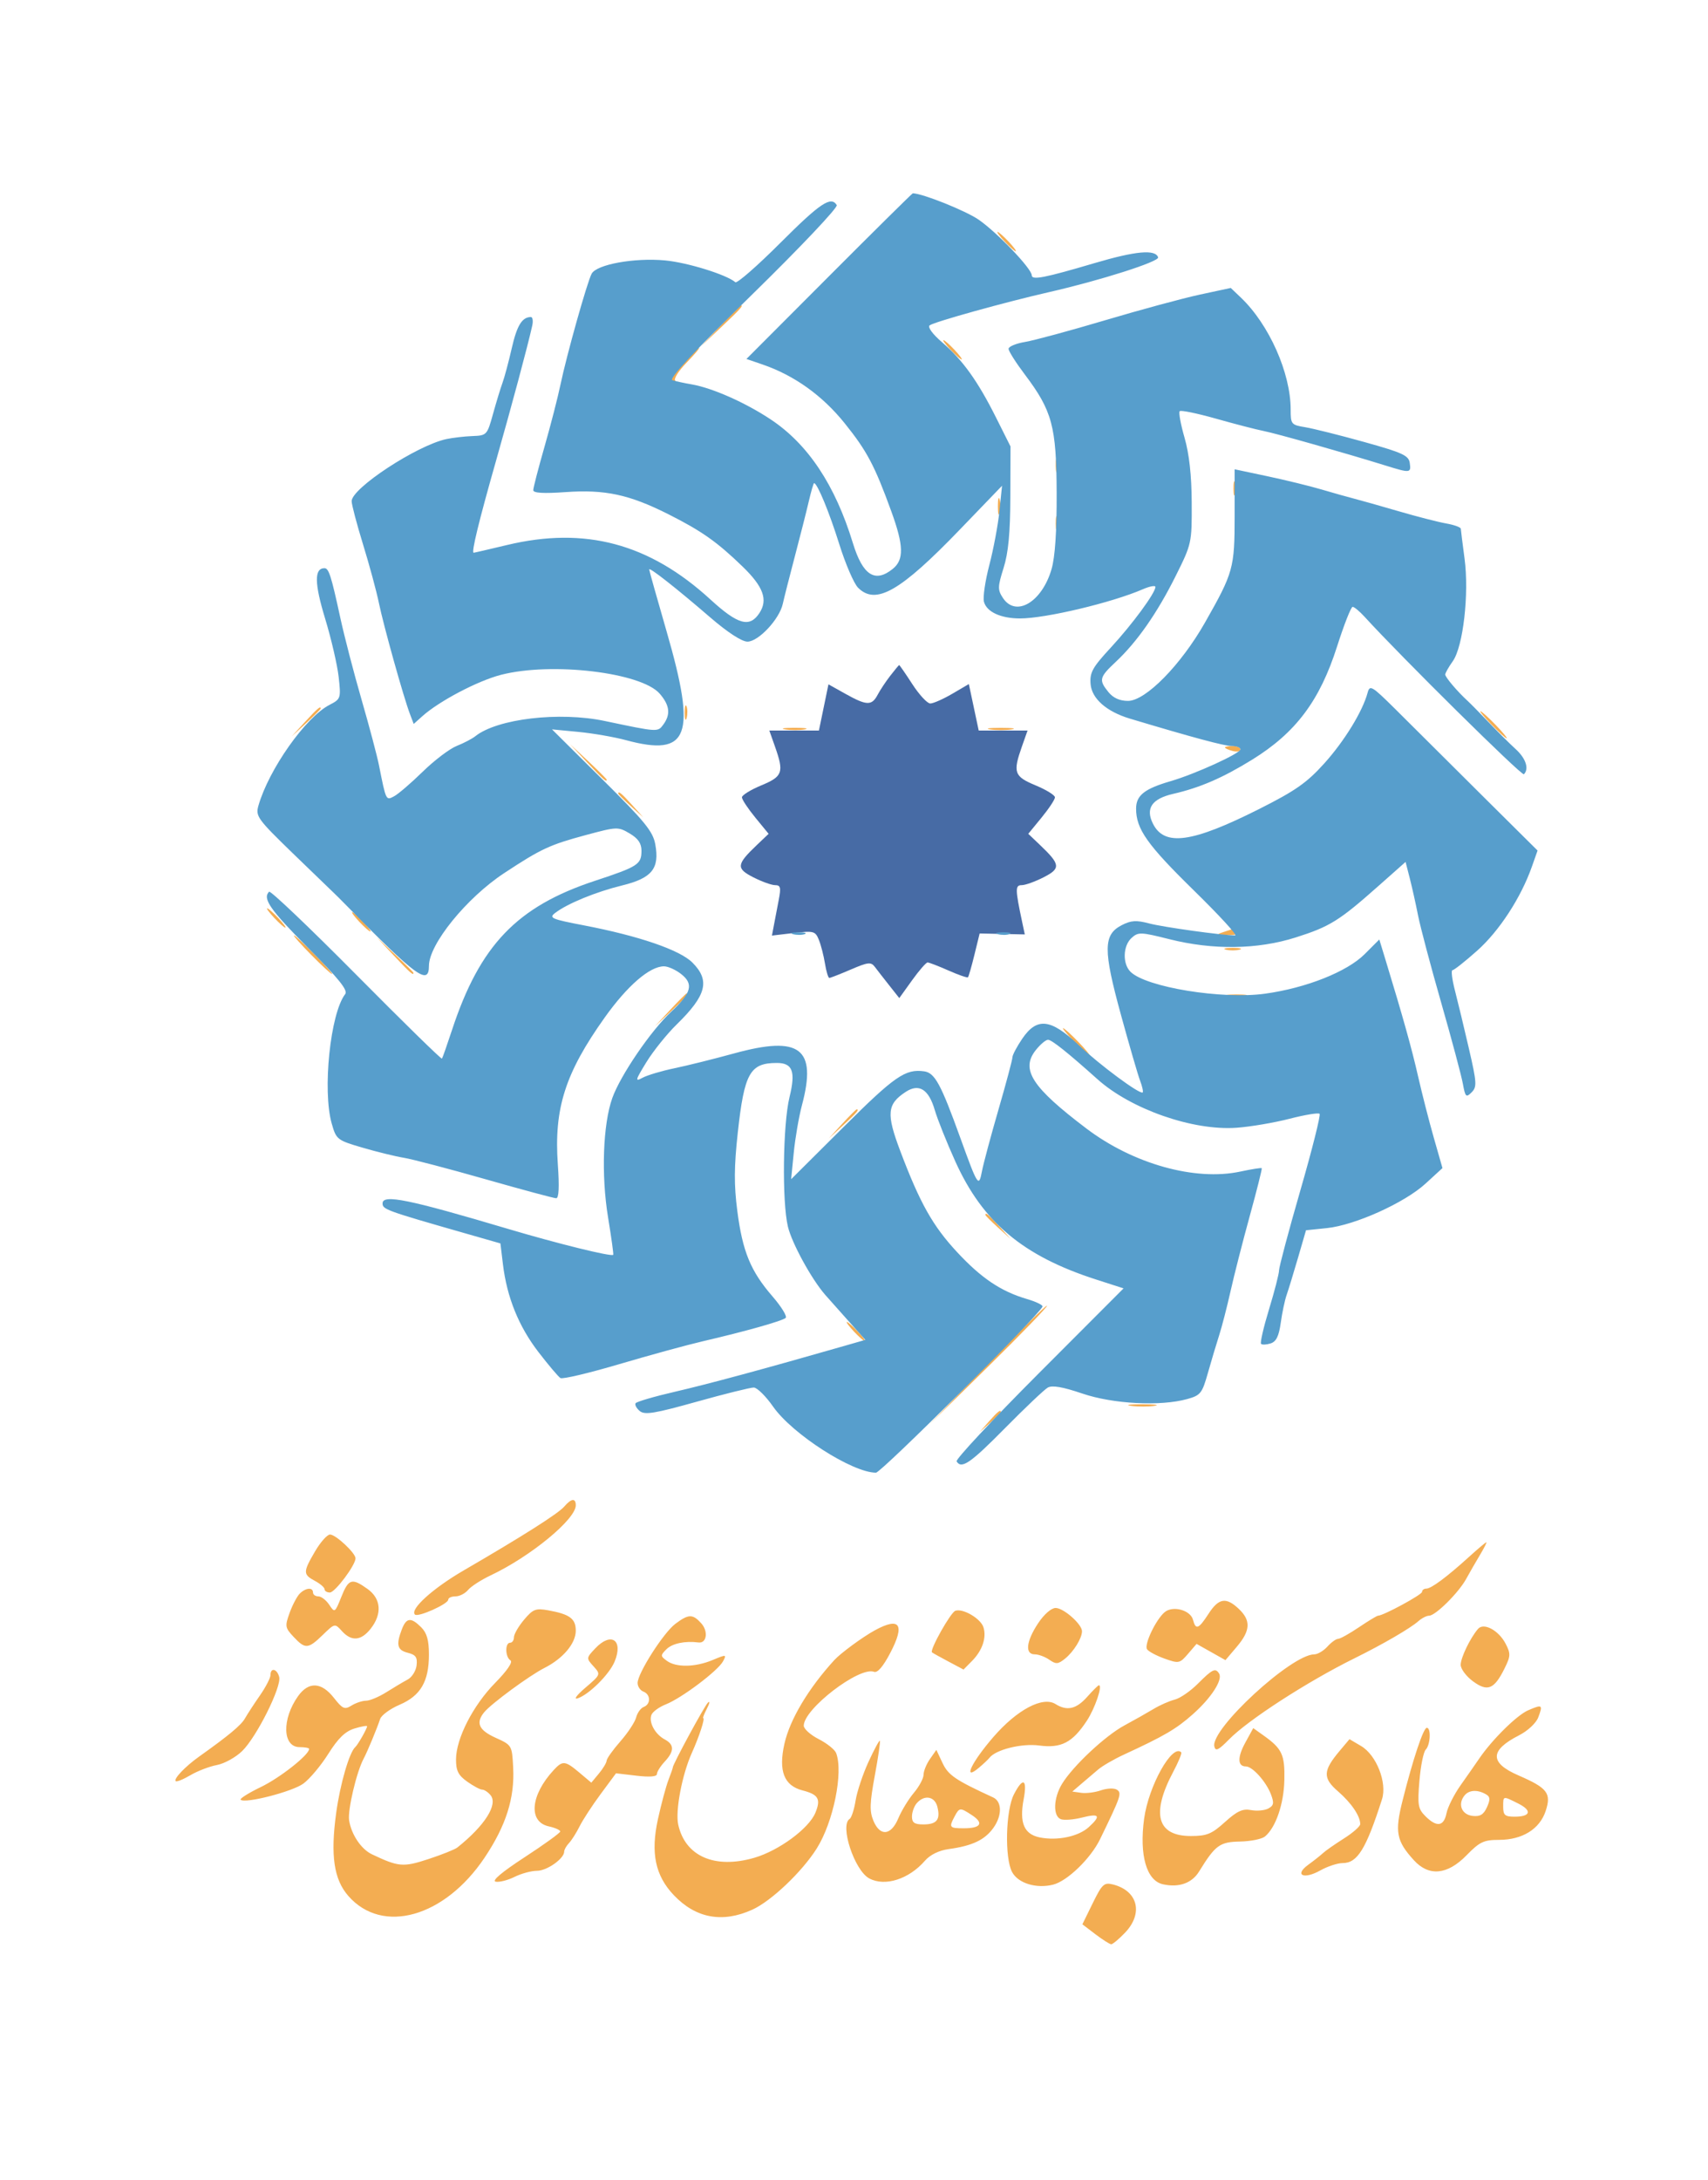 <svg xmlns="http://www.w3.org/2000/svg" width="442" height="564" viewBox="0 0 442 564" version="1.1"><path d="M 230.403 174.805 C 229.249 176.287, 227.771 178.512, 227.117 179.750 C 225.606 182.614, 224.286 182.578, 218.821 179.524 L 214.390 177.047 213.156 183.024 L 211.922 189 205.505 189 L 199.089 189 200.544 193.126 C 202.923 199.866, 202.567 200.875, 197 203.189 C 194.250 204.332, 192 205.723, 192 206.280 C 192 206.838, 193.553 209.190, 195.452 211.506 L 198.903 215.719 195.866 218.609 C 190.559 223.659, 190.446 224.677, 194.941 226.970 C 197.130 228.086, 199.672 229, 200.591 229 C 201.984 229, 202.141 229.624, 201.537 232.750 C 201.138 234.813, 200.577 237.748, 200.289 239.272 L 199.766 242.045 205.344 241.389 C 210.571 240.775, 210.983 240.884, 211.897 243.117 C 212.434 244.428, 213.147 247.188, 213.482 249.250 C 213.817 251.313, 214.324 253, 214.610 253 C 214.896 253, 217.410 252.019, 220.197 250.820 C 224.627 248.914, 225.404 248.828, 226.382 250.130 C 226.997 250.949, 228.675 253.104, 230.110 254.918 L 232.720 258.217 236.030 253.608 C 237.850 251.074, 239.656 249, 240.042 249 C 240.429 249, 242.865 249.938, 245.456 251.084 C 248.047 252.230, 250.313 253.017, 250.493 252.834 C 250.673 252.650, 251.426 250.025, 252.167 247 L 253.514 241.500 259.356 241.623 L 265.199 241.745 264.535 238.623 C 262.701 229.996, 262.688 229, 264.409 229 C 265.328 229, 267.870 228.086, 270.059 226.970 C 274.554 224.677, 274.441 223.659, 269.134 218.609 L 266.097 215.719 269.548 211.506 C 271.447 209.190, 273 206.838, 273 206.280 C 273 205.723, 270.750 204.332, 268 203.189 C 262.433 200.875, 262.077 199.866, 264.456 193.126 L 265.911 189 259.592 189 L 253.273 189 251.997 182.987 L 250.721 176.973 246.432 179.487 C 244.074 180.869, 241.512 182, 240.740 182 C 239.968 182, 237.879 179.750, 236.097 177 C 234.315 174.250, 232.777 172.025, 232.679 172.055 C 232.580 172.086, 231.556 173.323, 230.403 174.805" stroke="none" fill="#476ba5" fill-rule="evenodd"/><path d="M 260 62.500 C 261.292 63.875, 262.574 65, 262.849 65 C 263.124 65, 262.292 63.875, 261 62.500 C 259.708 61.125, 258.426 60, 258.151 60 C 257.876 60, 258.708 61.125, 260 62.500 M 186.462 84.250 L 181.500 89.500 186.750 84.538 C 191.628 79.926, 192.459 79, 191.712 79 C 191.554 79, 189.192 81.362, 186.462 84.250 M 246 90.500 C 247.292 91.875, 248.574 93, 248.849 93 C 249.124 93, 248.292 91.875, 247 90.500 C 245.708 89.125, 244.426 88, 244.151 88 C 243.876 88, 244.708 89.125, 246 90.500 M 176.612 93.885 C 173.762 96.804, 173.152 97.963, 174.159 98.545 C 174.897 98.972, 175.153 98.939, 174.730 98.473 C 174.306 98.007, 175.635 95.910, 177.683 93.813 C 179.730 91.716, 181.181 90, 180.906 90 C 180.631 90, 178.699 91.748, 176.612 93.885 M 273.195 120.500 C 273.215 122.150, 273.439 122.704, 273.693 121.731 C 273.947 120.758, 273.930 119.408, 273.656 118.731 C 273.382 118.054, 273.175 118.850, 273.195 120.500 M 319.195 126.500 C 319.215 128.150, 319.439 128.704, 319.693 127.731 C 319.947 126.758, 319.930 125.408, 319.656 124.731 C 319.382 124.054, 319.175 124.850, 319.195 126.500 M 258.232 131 C 258.232 132.925, 258.438 133.713, 258.689 132.750 C 258.941 131.787, 258.941 130.213, 258.689 129.250 C 258.438 128.287, 258.232 129.075, 258.232 131 M 273.195 135.500 C 273.215 137.150, 273.439 137.704, 273.693 136.731 C 273.947 135.758, 273.930 134.408, 273.656 133.731 C 273.382 133.054, 273.175 133.850, 273.195 135.500 M 177.195 184.500 C 177.215 186.150, 177.439 186.704, 177.693 185.731 C 177.947 184.758, 177.930 183.408, 177.656 182.731 C 177.382 182.054, 177.175 182.850, 177.195 184.500 M 78.946 186.750 L 75.500 190.500 79.250 187.054 C 81.313 185.158, 83 183.471, 83 183.304 C 83 182.540, 82.154 183.260, 78.946 186.750 M 386 187.500 C 387.866 189.425, 389.617 191, 389.892 191 C 390.167 191, 388.866 189.425, 387 187.500 C 385.134 185.575, 383.383 184, 383.108 184 C 382.833 184, 384.134 185.575, 386 187.500 M 203.264 188.718 C 204.784 188.947, 207.034 188.941, 208.264 188.704 C 209.494 188.467, 208.250 188.279, 205.500 188.286 C 202.750 188.294, 201.744 188.488, 203.264 188.718 M 256.250 188.716 C 257.762 188.945, 260.238 188.945, 261.750 188.716 C 263.262 188.487, 262.025 188.300, 259 188.300 C 255.975 188.300, 254.738 188.487, 256.250 188.716 M 151.958 197.250 C 156.102 201.665, 157 202.459, 157 201.708 C 157 201.548, 154.863 199.410, 152.250 196.958 L 147.500 192.500 151.958 197.250 M 317 193.383 C 317 193.594, 317.900 194.002, 319 194.290 C 320.100 194.577, 321 194.405, 321 193.906 C 321 193.408, 320.100 193, 319 193 C 317.900 193, 317 193.173, 317 193.383 M 160 205.313 C 160 205.485, 161.463 206.948, 163.250 208.563 L 166.500 211.500 163.563 208.250 C 160.825 205.221, 160 204.540, 160 205.313 M 71 237.500 C 72.292 238.875, 73.574 240, 73.849 240 C 74.124 240, 73.292 238.875, 72 237.500 C 70.708 236.125, 69.426 235, 69.151 235 C 68.876 235, 69.708 236.125, 71 237.500 M 93 238.500 C 94.292 239.875, 95.574 241, 95.849 241 C 96.124 241, 95.292 239.875, 94 238.500 C 92.708 237.125, 91.426 236, 91.151 236 C 90.876 236, 91.708 237.125, 93 238.500 M 317 241 C 314.650 241.753, 314.698 241.807, 317.809 241.900 C 319.781 241.960, 320.868 241.596, 320.500 241 C 320.160 240.450, 319.796 240.045, 319.691 240.100 C 319.586 240.155, 318.375 240.560, 317 241 M 80.500 247 C 83.209 249.750, 85.650 252, 85.925 252 C 86.200 252, 84.209 249.750, 81.500 247 C 78.791 244.250, 76.350 242, 76.075 242 C 75.800 242, 77.791 244.250, 80.500 247 M 101.958 247.250 C 106.102 251.665, 107 252.459, 107 251.708 C 107 251.548, 104.862 249.410, 102.250 246.958 L 97.500 242.500 101.958 247.250 M 317.250 245.689 C 318.212 245.941, 319.788 245.941, 320.750 245.689 C 321.712 245.438, 320.925 245.232, 319 245.232 C 317.075 245.232, 316.288 245.438, 317.250 245.689 M 173.453 261.250 L 169.500 265.500 173.750 261.547 C 177.702 257.871, 178.460 257, 177.703 257 C 177.540 257, 175.627 258.913, 173.453 261.250 M 317.750 257.706 C 318.988 257.944, 321.012 257.944, 322.250 257.706 C 323.488 257.467, 322.475 257.272, 320 257.272 C 317.525 257.272, 316.512 257.467, 317.750 257.706 M 278 269.500 C 279.866 271.425, 281.617 273, 281.892 273 C 282.167 273, 280.866 271.425, 279 269.500 C 277.134 267.575, 275.383 266, 275.108 266 C 274.833 266, 276.134 267.575, 278 269.500 M 217.946 290.750 L 214.500 294.500 218.250 291.054 C 221.740 287.846, 222.460 287, 221.696 287 C 221.529 287, 219.842 288.688, 217.946 290.750 M 255 314.313 C 255 314.485, 256.462 315.948, 258.250 317.563 L 261.500 320.500 258.563 317.250 C 255.825 314.221, 255 313.540, 255 314.313 M 255.516 353 L 240.532 368.500 255.972 353.290 C 264.464 344.924, 271.207 337.949, 270.956 337.790 C 270.705 337.630, 263.757 344.475, 255.516 353 M 221 344.500 C 222.292 345.875, 223.574 347, 223.849 347 C 224.124 347, 223.292 345.875, 222 344.500 C 220.708 343.125, 219.426 342, 219.151 342 C 218.876 342, 219.708 343.125, 221 344.500 M 292.768 363.725 C 294.565 363.947, 297.265 363.943, 298.768 363.715 C 300.271 363.486, 298.800 363.304, 295.500 363.310 C 292.200 363.315, 290.971 363.502, 292.768 363.725 M 255.924 367.750 L 253.500 370.500 256.250 368.076 C 257.762 366.742, 259 365.505, 259 365.326 C 259 364.541, 258.190 365.180, 255.924 367.750 M 146 389.783 C 144.474 391.570, 135.303 397.390, 120 406.282 C 112.002 410.930, 106.014 416.347, 107.373 417.706 C 108.151 418.484, 116 414.974, 116 413.848 C 116 413.382, 116.845 413, 117.878 413 C 118.910 413, 120.373 412.253, 121.128 411.341 C 121.882 410.428, 124.525 408.725, 127 407.556 C 137.291 402.693, 149 393.057, 149 389.449 C 149 387.510, 147.830 387.641, 146 389.783 M 81.542 401.338 C 78.391 406.714, 78.388 407.334, 81.500 409 C 82.875 409.736, 84 410.712, 84 411.169 C 84 411.626, 84.615 412, 85.367 412 C 86.697 412, 92 404.930, 92 403.158 C 92 401.779, 86.882 397, 85.406 397 C 84.679 397, 82.940 398.952, 81.542 401.338 M 380.193 402.750 C 374.408 408, 370.372 411, 369.092 411 C 368.491 411, 368 411.377, 368 411.838 C 368 412.571, 357.968 418, 356.613 418 C 356.331 418, 354.100 419.350, 351.655 421 C 349.210 422.650, 346.782 424, 346.260 424 C 345.737 424, 344.495 424.900, 343.500 426 C 342.505 427.100, 340.972 428.002, 340.095 428.005 C 334.206 428.024, 313.259 447.316, 314.249 451.809 C 314.549 453.173, 315.286 452.824, 318.061 450 C 323.043 444.930, 338.368 435.024, 350.500 429.031 C 357.858 425.397, 364.969 421.264, 367.079 419.397 C 367.947 418.629, 369.184 418, 369.826 418 C 371.473 418, 377.446 412.079, 379.410 408.500 C 380.315 406.850, 381.934 404.038, 383.008 402.250 C 384.081 400.462, 384.817 399, 384.642 399 C 384.468 399, 382.466 400.688, 380.193 402.750 M 88.314 413.174 C 86.676 417.266, 86.615 417.306, 85.200 415.174 C 84.406 413.978, 83.136 413, 82.378 413 C 81.620 413, 81 412.550, 81 412 C 81 410.596, 79.102 410.755, 77.570 412.287 C 76.863 412.994, 75.683 415.235, 74.948 417.266 C 73.701 420.717, 73.768 421.124, 75.981 423.480 C 79.004 426.698, 79.736 426.649, 83.525 422.976 C 86.642 419.955, 86.648 419.954, 88.478 421.976 C 90.964 424.723, 93.446 424.519, 95.927 421.365 C 98.943 417.531, 98.624 413.581, 95.096 411.068 C 91.031 408.174, 90.213 408.428, 88.314 413.174 M 312.759 417.488 C 310.164 421.494, 309.436 421.775, 308.722 419.046 C 308.072 416.559, 303.514 415.328, 301.414 417.071 C 299.142 418.957, 296.038 425.451, 296.825 426.672 C 297.196 427.247, 299.232 428.338, 301.348 429.095 C 305.045 430.418, 305.284 430.371, 307.424 427.884 L 309.651 425.294 313.388 427.397 L 317.124 429.500 320.062 426.038 C 323.608 421.859, 323.749 419.243, 320.592 416.250 C 317.298 413.128, 315.388 413.429, 312.759 417.488 M 135.610 419.052 C 134.174 420.758, 133 422.794, 133 423.577 C 133 424.360, 132.550 425, 132 425 C 130.645 425, 130.725 428.712, 132.098 429.560 C 132.773 429.978, 131.255 432.214, 128.153 435.369 C 122.406 441.216, 118.024 449.775, 118.010 455.182 C 118.002 458.111, 118.594 459.287, 120.904 460.932 C 122.502 462.069, 124.247 463, 124.782 463 C 125.317 463, 126.288 463.643, 126.940 464.428 C 128.934 466.831, 125.467 472.299, 118.355 477.970 C 117.725 478.473, 114.356 479.820, 110.868 480.965 C 104.336 483.109, 103.162 483.010, 96.257 479.734 C 93.469 478.411, 90.925 474.628, 90.344 470.943 C 89.932 468.330, 92.264 458.418, 94.092 455.012 C 95.054 453.218, 97.544 447.234, 98.372 444.724 C 98.694 443.747, 100.967 442.086, 103.422 441.033 C 108.849 438.707, 111 435.022, 111 428.050 C 111 424.333, 110.472 422.472, 109 421 C 106.344 418.344, 105.149 418.478, 103.975 421.565 C 102.450 425.577, 102.799 426.912, 105.555 427.603 C 107.594 428.115, 108.048 428.769, 107.805 430.849 C 107.637 432.282, 106.600 433.931, 105.500 434.514 C 104.400 435.097, 101.925 436.568, 100 437.783 C 98.075 438.998, 95.706 439.994, 94.736 439.996 C 93.766 439.998, 92.068 440.563, 90.962 441.250 C 89.185 442.354, 88.654 442.121, 86.403 439.250 C 83.182 435.141, 79.860 434.984, 77.135 438.811 C 72.891 444.770, 73.102 452, 77.519 452 C 78.884 452, 80 452.210, 80 452.467 C 80 453.987, 72.498 459.916, 67.561 462.298 C 64.371 463.836, 61.993 465.326, 62.275 465.609 C 63.357 466.690, 75.642 463.536, 78.500 461.443 C 80.150 460.235, 83.063 456.760, 84.973 453.722 C 87.499 449.705, 89.340 447.924, 91.723 447.193 C 93.526 446.640, 95 446.376, 95 446.607 C 95 447.205, 92.611 451.402, 91.931 452 C 90.400 453.346, 88.019 461.561, 86.998 469.018 C 85.486 480.059, 86.394 486.240, 90.156 490.524 C 98.971 500.565, 115.068 496.029, 125.409 480.590 C 130.944 472.325, 133.211 465.191, 132.802 457.316 C 132.502 451.535, 132.474 451.488, 128.250 449.579 C 123.906 447.615, 123.059 445.737, 125.282 443 C 127.084 440.781, 136.992 433.493, 140.887 431.521 C 145.715 429.078, 149 425.177, 149 421.889 C 149 418.763, 147.448 417.614, 141.860 416.607 C 138.629 416.024, 137.926 416.299, 135.610 419.052 M 247.219 416.731 C 245.991 417.169, 240.530 426.897, 241.183 427.484 C 241.357 427.641, 243.264 428.706, 245.421 429.850 L 249.342 431.931 251.536 429.716 C 254.216 427.009, 255.348 423.672, 254.497 420.989 C 253.779 418.728, 249.175 416.034, 247.219 416.731 M 268.633 419.979 C 265.546 424.643, 265.188 428, 267.777 428 C 268.755 428, 270.452 428.628, 271.547 429.396 C 273.279 430.608, 273.813 430.570, 275.623 429.104 C 277.859 427.294, 280 423.828, 280 422.020 C 280 420.200, 275.241 416, 273.178 416 C 272.057 416, 270.177 417.645, 268.633 419.979 M 174.789 420.087 C 171.724 422.374, 165 432.901, 165 435.412 C 165 436.320, 165.675 437.322, 166.500 437.638 C 168.395 438.366, 168.453 440.889, 166.590 441.604 C 165.815 441.901, 164.929 443.125, 164.621 444.322 C 164.313 445.520, 162.481 448.300, 160.550 450.500 C 158.619 452.700, 157.015 454.950, 156.986 455.500 C 156.957 456.050, 156.053 457.556, 154.977 458.848 L 153.021 461.196 149.934 458.598 C 146.238 455.488, 145.610 455.425, 143.289 457.933 C 137.266 464.438, 136.657 471.326, 141.999 472.500 C 143.650 472.862, 144.989 473.461, 144.976 473.829 C 144.962 474.198, 140.814 477.196, 135.756 480.492 C 129.834 484.352, 127.173 486.602, 128.280 486.816 C 129.226 486.998, 131.419 486.439, 133.154 485.573 C 134.888 484.708, 137.503 484, 138.965 484 C 141.536 484, 146 480.848, 146 479.032 C 146 478.543, 146.563 477.548, 147.250 476.821 C 147.938 476.095, 149.169 474.150, 149.987 472.500 C 150.805 470.850, 153.260 467.086, 155.443 464.137 L 159.412 458.773 164.706 459.395 C 168.133 459.798, 170 459.647, 170 458.967 C 170 458.389, 170.900 456.950, 172 455.770 C 174.528 453.056, 174.535 451.356, 172.023 450.012 C 169.515 448.670, 167.839 445.584, 168.575 443.664 C 168.888 442.850, 170.574 441.620, 172.322 440.932 C 176.388 439.331, 185.797 432.248, 187.105 429.803 C 188.067 428.006, 187.955 427.992, 184.432 429.464 C 179.922 431.348, 174.983 431.439, 172.580 429.682 C 170.892 428.448, 170.884 428.259, 172.461 426.682 C 173.972 425.171, 177.279 424.472, 180.763 424.928 C 182.896 425.208, 183.345 422.038, 181.466 419.963 C 179.254 417.519, 178.204 417.538, 174.789 420.087 M 226.379 421.792 C 223.202 423.531, 217.542 427.690, 215.889 429.500 C 209.178 436.849, 204.395 444.877, 202.992 451.144 C 201.415 458.192, 202.890 461.970, 207.701 463.208 C 211.802 464.263, 212.474 465.443, 210.999 469.002 C 209.313 473.072, 201.553 478.783, 195.199 480.631 C 184.984 483.600, 177.313 480.255, 175.510 472.044 C 174.727 468.482, 176.510 459.113, 179.037 453.500 C 180.950 449.252, 182.503 444.500, 181.978 444.500 C 181.804 444.500, 182.243 443.375, 182.953 442 C 183.664 440.625, 183.771 439.950, 183.192 440.500 C 182.288 441.359, 174.018 456.626, 174.108 457.270 C 174.126 457.396, 173.620 458.850, 172.983 460.500 C 172.347 462.150, 171.120 466.721, 170.257 470.658 C 168.340 479.406, 169.568 485.255, 174.386 490.319 C 180.074 496.296, 186.963 497.562, 194.699 494.050 C 199.589 491.830, 207.533 484.285, 211.356 478.229 C 215.657 471.414, 218.283 458.506, 216.377 453.539 C 216.034 452.646, 214.009 451.025, 211.877 449.937 C 209.744 448.849, 208 447.283, 208 446.457 C 208 442.116, 222.409 431.069, 226.183 432.517 C 227.080 432.861, 228.538 431.165, 230.395 427.616 C 234.257 420.234, 232.879 418.235, 226.379 421.792 M 382.490 421.411 C 380.464 423.762, 378 428.870, 378 430.716 C 378 431.765, 379.421 433.674, 381.157 434.958 C 384.929 437.746, 386.652 437.066, 389.305 431.738 C 390.934 428.469, 390.965 427.834, 389.630 425.252 C 387.842 421.793, 383.959 419.705, 382.490 421.411 M 154.010 426.490 C 151.699 428.949, 151.694 429.005, 153.584 431.093 C 155.486 433.195, 155.475 433.225, 151.498 436.625 C 149.203 438.589, 148.352 439.761, 149.500 439.378 C 152.426 438.402, 157.686 433.173, 159.047 429.887 C 161.373 424.270, 158.142 422.091, 154.010 426.490 M 70 433.350 C 70 434.092, 68.763 436.479, 67.250 438.653 C 65.737 440.827, 64.007 443.482, 63.405 444.553 C 62.409 446.324, 59.259 448.948, 51.460 454.500 C 47.924 457.017, 44.882 460.216, 45.468 460.801 C 45.714 461.047, 47.422 460.359, 49.265 459.271 C 51.107 458.184, 54.196 456.998, 56.130 456.635 C 58.063 456.273, 61.013 454.639, 62.685 453.004 C 66.428 449.344, 72.908 436.365, 72.250 433.847 C 71.693 431.717, 70 431.343, 70 433.350 M 310.005 435.574 C 308.083 437.505, 305.383 439.365, 304.005 439.709 C 302.627 440.052, 300.150 441.147, 298.500 442.142 C 296.850 443.137, 293.475 445.043, 291 446.376 C 286.012 449.063, 277.678 456.864, 274.842 461.500 C 272.605 465.158, 272.441 469.848, 274.523 470.647 C 275.361 470.969, 277.836 470.777, 280.023 470.222 C 284.537 469.076, 284.999 469.741, 281.750 472.702 C 279.085 475.131, 273.645 476.279, 269.103 475.371 C 265.011 474.552, 263.759 471.614, 264.899 465.510 C 265.884 460.238, 264.750 459.649, 262.393 464.208 C 260.250 468.352, 259.955 480.640, 261.911 484.317 C 263.457 487.225, 268.169 488.676, 272.519 487.585 C 276.206 486.659, 282.245 480.818, 284.672 475.830 C 290.083 464.708, 290.374 463.849, 289.014 463.009 C 288.298 462.566, 286.454 462.643, 284.915 463.179 C 283.377 463.716, 281.079 464.007, 279.809 463.826 L 277.500 463.497 279.834 461.499 C 281.118 460.399, 283.082 458.728, 284.198 457.784 C 285.314 456.841, 288.313 455.106, 290.864 453.930 C 301.307 449.114, 304.380 447.315, 308.680 443.500 C 313.455 439.263, 316.479 434.583, 315.482 432.971 C 314.538 431.443, 313.740 431.823, 310.005 435.574 M 281.342 439 C 278.507 442.183, 276.128 442.722, 273.143 440.857 C 269.841 438.795, 263.197 442.314, 257.088 449.362 C 251.392 455.933, 249.011 460.981, 253.326 457.336 C 254.522 456.326, 255.741 455.180, 256.035 454.789 C 257.636 452.661, 264.377 450.981, 268.904 451.582 C 274.623 452.340, 277.519 450.842, 281.241 445.201 C 283.360 441.988, 285.396 436, 284.369 436 C 284.175 436, 282.813 437.350, 281.342 439 M 395.500 442.453 C 392.566 443.708, 386.161 450.020, 382.769 455 C 381.832 456.375, 379.680 459.458, 377.987 461.852 C 376.294 464.246, 374.648 467.508, 374.330 469.102 C 373.642 472.539, 371.797 472.797, 368.866 469.866 C 366.959 467.959, 366.795 466.988, 367.321 460.711 C 367.645 456.850, 368.380 453.220, 368.955 452.645 C 370.160 451.440, 370.377 447, 369.231 447 C 368.352 447, 365.650 455.106, 362.956 465.828 C 360.910 473.969, 361.344 476.262, 365.876 481.250 C 369.757 485.522, 374.536 485.083, 379.500 480 C 382.923 476.494, 383.968 476, 387.953 475.996 C 393.947 475.991, 398.448 473.202, 399.987 468.539 C 401.508 463.931, 400.480 462.585, 392.943 459.316 C 385.435 456.060, 385.486 452.833, 393.108 448.945 C 395.353 447.799, 397.510 445.789, 398.068 444.320 C 399.321 441.025, 399.142 440.894, 395.500 442.453 M 322.284 450.795 C 320.188 454.615, 320.236 457, 322.409 457 C 324.121 457, 327.652 460.933, 328.902 464.232 C 329.753 466.479, 329.630 467.128, 328.208 467.889 C 327.257 468.398, 325.246 468.579, 323.740 468.291 C 321.584 467.878, 320.148 468.537, 316.997 471.383 C 313.559 474.490, 312.311 475, 308.152 475 C 299.407 475, 297.842 469.237, 303.631 458.349 C 304.978 455.817, 305.901 453.567, 305.683 453.349 C 303.375 451.041, 297.232 462.021, 296.079 470.515 C 294.798 479.958, 296.692 486.554, 300.955 487.490 C 305.084 488.397, 308.435 487.212, 310.299 484.186 C 314.509 477.355, 315.631 476.532, 320.880 476.430 C 323.639 476.376, 326.553 475.786, 327.356 475.120 C 330.147 472.803, 332.235 466.714, 332.368 460.505 C 332.508 453.945, 331.792 452.413, 326.998 448.998 L 324.318 447.090 322.284 450.795 M 224.738 455.835 C 223.279 459.013, 221.782 463.510, 221.411 465.829 C 221.041 468.147, 220.346 470.286, 219.869 470.581 C 217.251 472.199, 221.117 483.922, 224.943 485.969 C 229.018 488.150, 235.196 486.184, 239.376 481.375 C 240.708 479.844, 242.992 478.728, 245.500 478.383 C 251.637 477.540, 254.858 476.008, 257.095 472.866 C 259.356 469.691, 259.312 466.078, 257 465.014 C 247.254 460.531, 245.388 459.262, 243.907 456.107 L 242.314 452.713 240.657 455.079 C 239.746 456.380, 239 458.210, 239 459.146 C 239 460.081, 237.869 462.191, 236.486 463.834 C 235.104 465.477, 233.298 468.436, 232.473 470.411 C 230.590 474.917, 227.734 475.187, 226.009 471.021 C 225.001 468.589, 225.071 466.443, 226.386 459.353 C 227.273 454.574, 227.861 450.528, 227.694 450.361 C 227.527 450.194, 226.197 452.657, 224.738 455.835 M 346.681 452.968 C 342.340 458.127, 342.265 459.993, 346.258 463.451 C 349.705 466.436, 352 469.821, 352 471.922 C 352 472.501, 350.098 474.176, 347.772 475.644 C 345.447 477.112, 343.022 478.805, 342.383 479.406 C 341.744 480.008, 340.030 481.363, 338.574 482.418 C 334.836 485.126, 337.355 486.328, 341.678 483.900 C 343.538 482.855, 346.139 482, 347.458 482 C 351.280 482, 353.496 478.407, 357.635 465.500 C 359.007 461.220, 356.202 454.062, 352.236 451.723 L 349.223 449.946 346.681 452.968 M 379.021 464.474 C 377.155 466.723, 378.213 469.464, 381.076 469.799 C 382.997 470.023, 383.920 469.471, 384.780 467.584 C 385.655 465.663, 385.639 464.893, 384.712 464.315 C 382.531 462.953, 380.230 463.018, 379.021 464.474 M 237.250 466.496 C 236.563 467.277, 236 468.835, 236 469.958 C 236 471.551, 236.646 472, 238.941 472 C 242.427 472, 243.409 470.768, 242.575 467.443 C 241.893 464.725, 239.226 464.251, 237.250 466.496 M 389 467.500 C 389 469.600, 389.471 470, 391.941 470 C 396.130 470, 396.552 468.422, 392.857 466.578 C 388.851 464.580, 389 464.544, 389 467.500 M 247.035 469.934 C 245.509 472.787, 245.676 473, 249.441 473 C 253.834 473, 254.658 471.661, 251.527 469.609 C 248.432 467.582, 248.289 467.592, 247.035 469.934 M 282.783 492.370 L 280.101 497.839 283.484 500.420 C 285.344 501.839, 287.185 503, 287.575 503 C 287.965 503, 289.570 501.654, 291.142 500.009 C 295.940 494.989, 294.460 489.144, 287.983 487.528 C 285.717 486.963, 285.198 487.446, 282.783 492.370" stroke="none" fill="#f3ad52" fill-rule="evenodd"/><path d="M 214.554 71.434 L 193.164 92.868 197.332 94.299 C 205.546 97.120, 212.810 102.316, 218.589 109.504 C 224.353 116.673, 226.340 120.427, 230.661 132.311 C 233.873 141.146, 233.968 144.798, 231.046 147.164 C 226.437 150.896, 223.264 148.850, 220.709 140.500 C 216.106 125.454, 209.098 114.915, 199.432 108.499 C 192.886 104.154, 184.324 100.360, 179 99.445 C 177.075 99.115, 174.825 98.625, 174 98.356 C 172.988 98.027, 179.777 90.746, 194.847 75.996 C 207.189 63.917, 216.901 53.648, 216.538 53.062 C 215.050 50.653, 212.249 52.529, 201.933 62.844 C 195.969 68.809, 190.731 73.384, 190.294 73.012 C 187.978 71.040, 177.874 67.909, 172.092 67.372 C 164.161 66.635, 154.382 68.411, 153.103 70.822 C 151.930 73.032, 146.633 91.883, 145.044 99.500 C 144.356 102.800, 142.490 110.050, 140.897 115.612 C 139.303 121.173, 138 126.213, 138 126.813 C 138 127.559, 140.629 127.717, 146.343 127.314 C 156.573 126.592, 162.855 127.945, 173 133.057 C 181.572 137.377, 185.573 140.198, 192.148 146.558 C 197.556 151.789, 198.780 155.161, 196.523 158.606 C 193.999 162.458, 190.962 161.617, 183.844 155.094 C 168.032 140.605, 151.411 136.159, 131.187 141.007 C 126.614 142.103, 122.737 143, 122.571 143 C 121.932 143, 123.903 134.889, 128.283 119.500 C 132.521 104.607, 136.565 89.526, 137.734 84.250 C 138.009 83.013, 137.843 82.007, 137.367 82.015 C 135.090 82.056, 133.777 84.204, 132.432 90.091 C 131.627 93.616, 130.555 97.625, 130.050 99 C 129.545 100.375, 128.436 104.014, 127.585 107.087 C 126.069 112.563, 125.964 112.677, 122.269 112.814 C 120.196 112.891, 117.150 113.246, 115.500 113.601 C 107.866 115.247, 91 126.304, 91 129.662 C 91 130.551, 92.333 135.603, 93.961 140.889 C 95.590 146.175, 97.431 152.975, 98.052 156 C 99.256 161.860, 104.432 180.376, 106.075 184.697 L 107.061 187.291 109.281 185.301 C 113.647 181.386, 123.605 176.146, 129.644 174.587 C 142.764 171.199, 165.994 173.967, 170.739 179.483 C 173.317 182.480, 173.588 184.814, 171.663 187.446 C 170.211 189.432, 170.333 189.439, 156.500 186.527 C 144.737 184.050, 128.678 185.942, 123 190.473 C 122.175 191.132, 120.010 192.261, 118.188 192.982 C 116.367 193.704, 112.421 196.691, 109.419 199.622 C 106.417 202.553, 103.081 205.421, 102.005 205.997 C 99.870 207.140, 99.912 207.226, 98.076 198 C 97.584 195.525, 95.553 187.875, 93.563 181 C 91.573 174.125, 89.101 164.605, 88.070 159.845 C 85.712 148.960, 85.086 147, 83.968 147 C 81.305 147, 81.352 150.889, 84.125 160 C 85.715 165.225, 87.297 172.045, 87.641 175.156 C 88.252 180.689, 88.200 180.845, 85.247 182.372 C 79.080 185.561, 69.570 199.046, 66.882 208.412 C 66.095 211.155, 66.609 211.868, 75.773 220.758 C 81.123 225.946, 85.825 230.486, 86.223 230.846 C 86.620 231.206, 88.195 232.774, 89.723 234.332 C 107.710 252.675, 111 255.081, 111 249.891 C 111 244.289, 120.727 232.298, 130.479 225.879 C 140.053 219.577, 142.240 218.560, 151.688 216.018 C 159.657 213.873, 159.959 213.863, 162.938 215.623 C 165.134 216.920, 166 218.184, 166 220.093 C 166 223.628, 165.118 224.199, 153.976 227.873 C 133.761 234.540, 124.194 244.524, 116.962 266.500 C 115.695 270.350, 114.528 273.670, 114.368 273.878 C 114.208 274.086, 104.222 264.311, 92.177 252.156 C 80.132 240.001, 69.990 230.344, 69.638 230.695 C 67.877 232.457, 69.886 235.356, 79.673 245.173 C 87.702 253.227, 90.094 256.204, 89.329 257.190 C 85.474 262.160, 83.402 282.145, 85.853 290.716 C 87.024 294.810, 87.255 294.990, 93.780 296.904 C 97.476 297.987, 102.300 299.170, 104.500 299.532 C 106.700 299.894, 116.238 302.397, 125.695 305.095 C 135.153 307.793, 143.360 310, 143.934 310 C 144.627 310, 144.769 307.053, 144.356 301.233 C 143.330 286.776, 146.260 277.605, 156.498 263.231 C 162.371 254.985, 168.148 250, 171.830 250 C 172.875 250, 174.874 250.900, 176.272 251.999 C 179.564 254.589, 178.957 256.853, 173.640 261.802 C 168.445 266.638, 160.545 278.222, 158.458 284.062 C 156.029 290.861, 155.559 304.035, 157.356 314.961 C 158.211 320.165, 158.814 324.520, 158.694 324.639 C 158.170 325.163, 144.365 321.760, 131.500 317.936 C 105.636 310.247, 99 308.901, 99 311.341 C 99 312.881, 99.971 313.233, 120 318.968 L 129.500 321.688 130.152 327.094 C 131.181 335.618, 134.228 343.148, 139.334 349.784 C 141.927 353.155, 144.493 356.187, 145.035 356.522 C 145.577 356.857, 152.428 355.236, 160.260 352.921 C 168.092 350.606, 177.875 347.928, 182 346.972 C 192.812 344.464, 202.373 341.770, 203.315 340.966 C 203.763 340.584, 202.226 338.072, 199.899 335.385 C 194.245 328.856, 192.159 323.786, 190.802 313.284 C 189.929 306.530, 189.958 301.847, 190.925 293.023 C 192.615 277.605, 194.076 275, 201.032 275 C 205.124 275, 205.937 277.194, 204.310 283.850 C 202.596 290.865, 202.347 310.849, 203.893 317.334 C 204.921 321.643, 210 330.927, 213.558 335 C 214.279 335.825, 216.909 338.782, 219.403 341.570 L 223.937 346.640 218.219 348.282 C 197.936 354.106, 183.223 358.085, 174.715 360.048 C 169.333 361.289, 164.725 362.636, 164.476 363.039 C 164.226 363.443, 164.716 364.350, 165.565 365.054 C 166.841 366.113, 169.388 365.696, 180.304 362.640 C 187.562 360.608, 194.206 358.958, 195.069 358.973 C 195.932 358.988, 198.182 361.211, 200.069 363.913 C 205.034 371.023, 220.574 381, 226.683 381 C 228.041 381, 268.892 340.271, 269.778 338.035 C 269.931 337.649, 268.131 336.769, 265.778 336.080 C 259.046 334.108, 253.965 330.700, 247.688 323.949 C 241.380 317.164, 238.068 311.273, 232.966 297.764 C 229.320 288.109, 229.548 285.653, 234.387 282.482 C 237.825 280.230, 240.333 281.801, 241.905 287.191 C 242.596 289.561, 244.992 295.550, 247.229 300.500 C 254.330 316.210, 264.744 324.942, 283.631 331.021 L 290.761 333.317 268.872 355.240 C 256.833 367.298, 247.239 377.577, 247.551 378.082 C 248.822 380.139, 251.115 378.564, 260.092 369.466 C 265.267 364.222, 270.239 359.507, 271.142 358.988 C 272.284 358.333, 275.001 358.800, 280.067 360.523 C 288.038 363.234, 300.296 363.879, 307.234 361.952 C 310.682 360.994, 311.093 360.475, 312.580 355.207 C 313.465 352.068, 314.772 347.700, 315.483 345.500 C 316.194 343.300, 317.531 338.125, 318.454 334 C 319.377 329.875, 321.620 321.100, 323.438 314.500 C 325.256 307.900, 326.642 302.378, 326.518 302.229 C 326.394 302.080, 323.895 302.472, 320.966 303.101 C 309.283 305.606, 293.253 301.127, 281.165 291.978 C 267.058 281.302, 264.080 276.711, 268.016 271.707 C 269.187 270.218, 270.625 269, 271.211 269 C 272.158 269, 276.319 272.320, 284 279.202 C 292.679 286.979, 308.720 292.577, 320 291.765 C 323.575 291.508, 329.743 290.461, 333.706 289.439 C 337.670 288.416, 341.172 287.838, 341.488 288.155 C 341.805 288.472, 339.575 297.352, 336.532 307.889 C 333.489 318.426, 331 327.760, 331 328.629 C 331 329.499, 329.837 334.025, 328.415 338.687 C 326.993 343.349, 326.059 347.392, 326.339 347.673 C 326.620 347.953, 327.734 347.902, 328.816 347.558 C 330.262 347.100, 330.956 345.684, 331.436 342.217 C 331.795 339.623, 332.482 336.375, 332.963 335 C 333.444 333.625, 334.768 329.301, 335.905 325.391 L 337.972 318.283 343.386 317.724 C 350.638 316.975, 363.477 311.186, 368.892 306.223 L 373.283 302.197 371.042 294.349 C 369.809 290.032, 367.982 282.900, 366.982 278.500 C 365.335 271.255, 363.065 263.137, 358.533 248.280 L 356.940 243.060 353.154 246.846 C 348.595 251.405, 338.037 255.598, 327.385 257.079 C 316.292 258.622, 296.548 255.406, 292.546 251.404 C 290.443 249.300, 290.597 244.675, 292.838 242.646 C 294.555 241.092, 295.199 241.114, 302.588 242.976 C 313.894 245.824, 325.427 245.666, 335.323 242.525 C 344.122 239.732, 346.553 238.222, 356.619 229.300 L 363.737 222.990 364.829 227.245 C 365.429 229.585, 366.394 233.910, 366.972 236.855 C 367.551 239.800, 370.235 249.925, 372.939 259.355 C 375.642 268.785, 378.169 278.227, 378.554 280.337 C 379.190 283.817, 379.400 284.028, 380.819 282.609 C 382.238 281.190, 382.174 280.137, 380.127 271.273 C 378.886 265.898, 377.258 259.137, 376.510 256.250 C 375.762 253.362, 375.476 251, 375.875 251 C 376.274 251, 379.162 248.717, 382.292 245.927 C 387.986 240.853, 393.593 232.239, 396.421 224.224 L 397.896 220.044 384.017 206.272 C 376.384 198.697, 369.545 191.892, 368.819 191.149 C 368.094 190.406, 364.579 186.911, 361.010 183.381 C 354.968 177.406, 354.478 177.120, 353.909 179.232 C 352.605 184.072, 347.883 191.761, 342.666 197.540 C 338.171 202.520, 335.220 204.585, 325.857 209.299 C 308.459 218.058, 301.325 219.041, 298.357 213.089 C 296.386 209.136, 298.083 206.648, 303.614 205.379 C 310.506 203.798, 316.439 201.231, 324.016 196.549 C 335.326 189.560, 341.523 181.305, 346.010 167.250 C 347.809 161.613, 349.621 157, 350.036 157 C 350.451 157, 351.850 158.164, 353.145 159.586 C 362.533 169.893, 393.839 200.828, 394.357 200.310 C 395.749 198.918, 394.870 196.212, 392.250 193.825 C 390.738 192.447, 387.605 189.335, 385.290 186.909 C 382.974 184.484, 380.499 181.972, 379.790 181.327 C 377.215 178.985, 374 175.202, 374 174.513 C 374 174.126, 374.878 172.575, 375.952 171.068 C 378.645 167.285, 380.213 153.616, 378.998 144.500 C 378.485 140.650, 378.051 137.183, 378.033 136.795 C 378.015 136.408, 376.313 135.792, 374.250 135.427 C 372.188 135.062, 366.675 133.646, 362 132.280 C 357.325 130.914, 352.150 129.451, 350.500 129.030 C 348.850 128.608, 345.025 127.532, 342 126.638 C 338.975 125.744, 332.675 124.203, 328 123.212 L 319.500 121.410 319.500 133.455 C 319.500 146.960, 319.178 148.119, 311.850 161.027 C 305.599 172.038, 296.465 181.333, 291.897 181.333 C 289.765 181.333, 288.070 180.569, 286.844 179.056 C 284.302 175.916, 284.468 175.235, 288.750 171.224 C 294.255 166.067, 299.466 158.602, 304.228 149.051 C 308.393 140.696, 308.439 140.486, 308.393 130.051 C 308.361 122.966, 307.750 117.438, 306.533 113.223 C 305.537 109.770, 304.976 106.691, 305.287 106.380 C 305.598 106.069, 309.823 106.939, 314.676 108.312 C 319.529 109.686, 325.075 111.122, 327 111.502 C 330.351 112.165, 347.975 117.158, 358.500 120.426 C 364.970 122.435, 365.198 122.411, 364.820 119.770 C 364.543 117.838, 362.962 117.112, 353 114.339 C 346.675 112.578, 339.813 110.861, 337.750 110.523 C 334.150 109.934, 334 109.751, 334 105.940 C 334 96.500, 328.418 83.954, 321.124 76.998 L 318.500 74.496 310.500 76.218 C 306.100 77.165, 295.075 80.150, 286 82.850 C 276.925 85.550, 267.587 88.078, 265.250 88.468 C 262.913 88.857, 261 89.658, 261 90.247 C 261 90.836, 262.872 93.798, 265.161 96.829 C 272.297 106.281, 273.379 110.288, 273.444 127.500 C 273.481 137.436, 273.035 144.100, 272.123 147.241 C 269.637 155.796, 262.873 159.789, 259.524 154.677 C 258.154 152.586, 258.172 151.816, 259.712 146.927 C 260.946 143.008, 261.432 137.887, 261.460 128.500 L 261.500 115.500 257.744 108 C 253.024 98.575, 249.080 93.081, 243.777 88.541 C 241.385 86.494, 240.018 84.643, 240.559 84.185 C 241.574 83.326, 260.116 78.164, 271.500 75.571 C 284.726 72.558, 300.057 67.671, 299.700 66.581 C 299.006 64.462, 293.927 64.920, 283.290 68.060 C 270.249 71.910, 267 72.541, 267 71.222 C 267 69.521, 257.995 60.092, 253.257 56.833 C 249.872 54.504, 238.829 50.079, 236.222 50.008 C 236.070 50.003, 226.319 59.645, 214.554 71.434 M 209.289 129.750 C 208.681 132.363, 207.055 138.775, 205.676 144 C 204.297 149.225, 202.900 154.729, 202.570 156.232 C 201.701 160.194, 196.267 166, 193.428 166 C 191.966 166, 188.285 163.603, 183.782 159.718 C 175.079 152.210, 168 146.648, 168 147.316 C 168 147.583, 170.025 154.792, 172.500 163.337 C 180.341 190.408, 178.296 195.890, 162 191.492 C 158.975 190.675, 153.429 189.713, 149.676 189.353 L 142.851 188.699 155.855 201.599 C 166.887 212.543, 168.969 215.098, 169.577 218.442 C 170.719 224.717, 168.723 227.184, 160.967 229.084 C 154.193 230.742, 146.789 233.784, 143.649 236.198 C 141.976 237.484, 142.699 237.794, 151.149 239.413 C 165.317 242.129, 175.916 245.763, 179.176 249.022 C 183.813 253.659, 182.846 257.482, 175.129 265.024 C 172.583 267.511, 169.051 271.908, 167.279 274.793 C 164.379 279.517, 164.279 279.919, 166.279 278.831 C 167.501 278.167, 171.200 277.063, 174.500 276.378 C 177.800 275.694, 184.775 273.958, 190 272.522 C 207.042 267.837, 211.449 271.208, 207.531 285.931 C 206.736 288.919, 205.781 294.448, 205.410 298.219 L 204.734 305.075 218.298 291.574 C 231.527 278.406, 234.311 276.482, 239.148 277.167 C 241.921 277.560, 243.465 280.402, 248.541 294.456 C 253.028 306.880, 253.298 307.294, 254.116 303 C 254.483 301.075, 256.406 293.899, 258.391 287.052 C 260.376 280.206, 262 274.123, 262 273.535 C 262 272.946, 263.141 270.785, 264.536 268.732 C 268.329 263.150, 271.900 263.529, 279.031 270.271 C 284.572 275.509, 295.058 283.275, 295.709 282.624 C 295.900 282.433, 295.599 281.076, 295.041 279.607 C 294.482 278.139, 292.245 270.444, 290.069 262.508 C 285.462 245.706, 285.496 241.829, 290.269 239.361 C 292.692 238.108, 294.045 238.021, 297.381 238.904 C 300.997 239.861, 316.376 242, 319.640 242 C 320.295 242, 315.500 236.780, 308.983 230.401 C 296.880 218.553, 294 214.480, 294 209.214 C 294 205.776, 296.153 204.069, 302.995 202.080 C 309.287 200.251, 321 194.907, 321 193.866 C 321 193.390, 319.987 193, 318.748 193 C 316.852 193, 308.711 190.812, 292.382 185.914 C 286.345 184.103, 282.524 180.739, 282.222 176.968 C 281.982 173.974, 282.701 172.681, 287.492 167.500 C 293.022 161.520, 299 153.388, 299 151.845 C 299 151.398, 297.538 151.668, 295.750 152.444 C 287.764 155.912, 270.579 160, 263.982 160 C 258.977 160, 255.313 158.306, 254.625 155.673 C 254.325 154.527, 254.956 150.246, 256.026 146.160 C 257.096 142.074, 258.273 135.793, 258.641 132.202 L 259.310 125.672 248.405 136.994 C 232.962 153.026, 226.639 156.639, 222.051 152.051 C 220.979 150.979, 218.787 145.893, 217.178 140.747 C 214.611 132.536, 211.498 125, 210.672 125 C 210.520 125, 209.897 127.138, 209.289 129.750 M 205.269 241.693 C 206.242 241.947, 207.592 241.930, 208.269 241.656 C 208.946 241.382, 208.150 241.175, 206.500 241.195 C 204.850 241.215, 204.296 241.439, 205.269 241.693 M 258.269 241.693 C 259.242 241.947, 260.592 241.930, 261.269 241.656 C 261.946 241.382, 261.150 241.175, 259.500 241.195 C 257.850 241.215, 257.296 241.439, 258.269 241.693" stroke="none" fill="#579ecc" fill-rule="evenodd"/></svg>